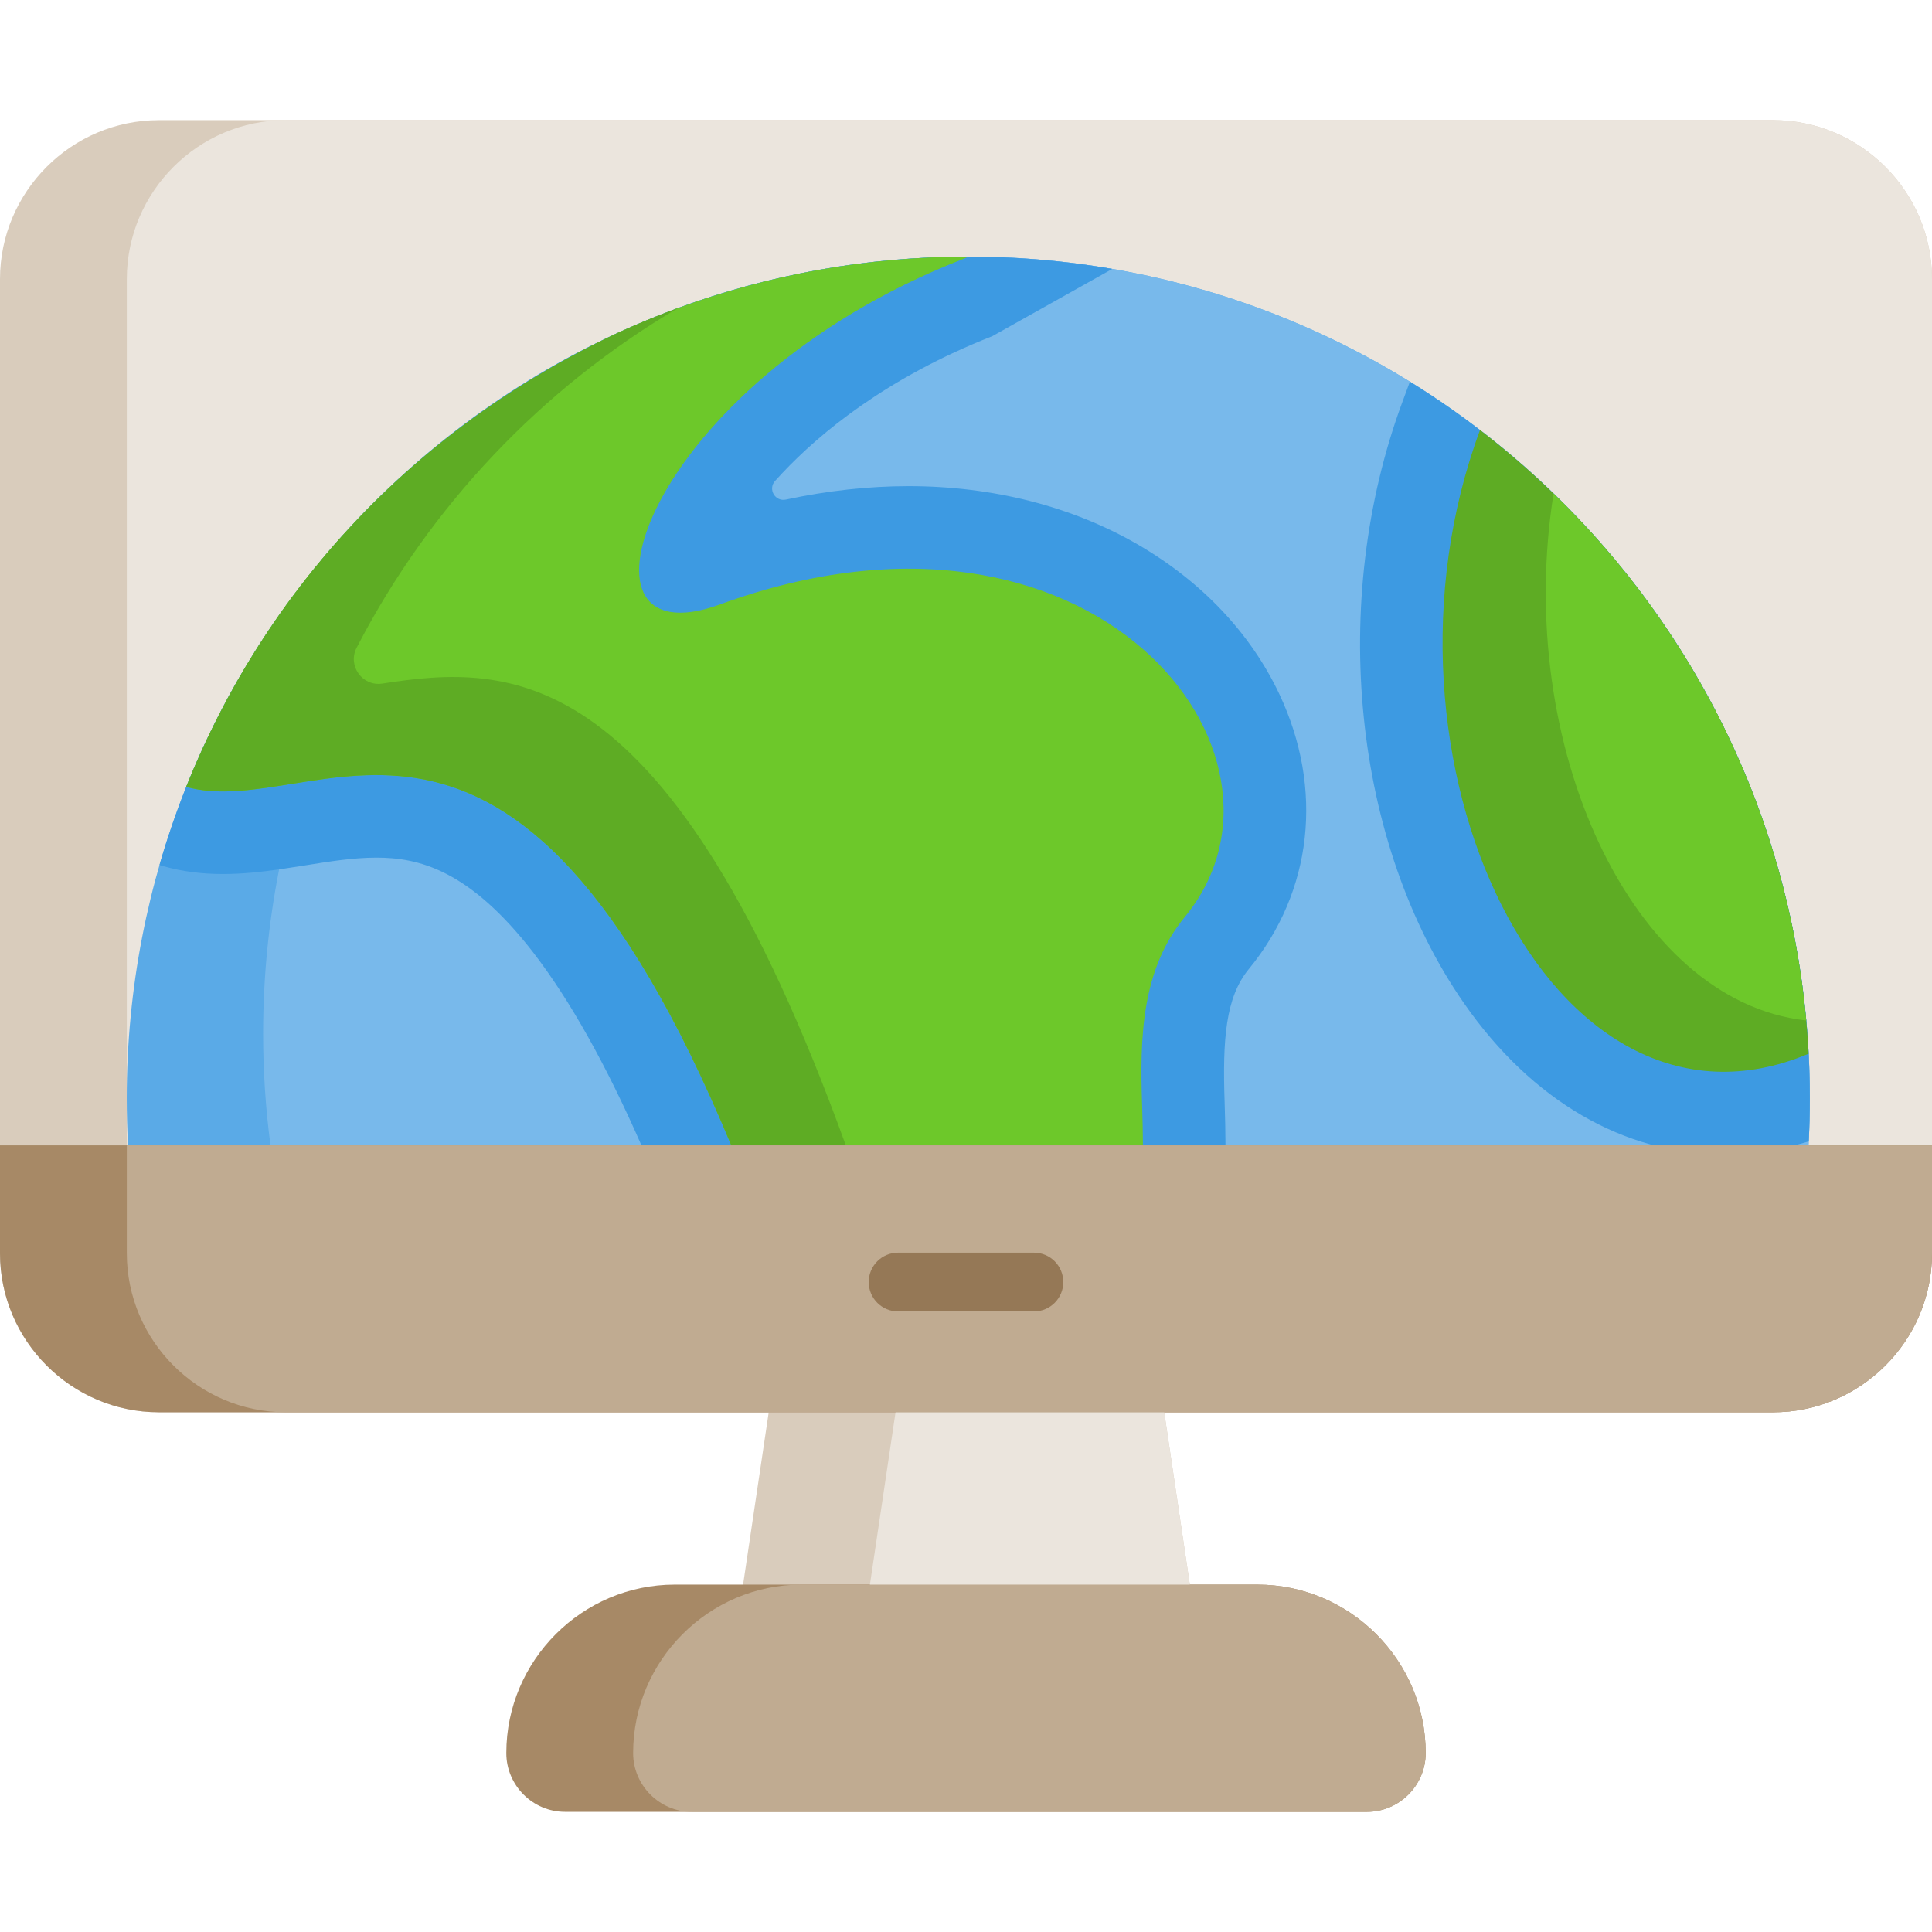 <?xml version="1.0" encoding="iso-8859-1"?>
<!-- Generator: Adobe Illustrator 19.0.0, SVG Export Plug-In . SVG Version: 6.00 Build 0)  -->
<svg version="1.1" id="Capa_1" xmlns="http://www.w3.org/2000/svg" xmlns:xlink="http://www.w3.org/1999/xlink" x="0px" y="0px"
	 viewBox="0 0 512 512" style="enable-background:new 0 0 512 512;" xml:space="preserve">
<path style="fill:#D9CCBC;" d="M512,73.957v258.191c0,23.164-18.949,42.113-42.113,42.113H42.113
	C18.949,374.261,0,355.312,0,332.148V73.957c0-23.164,18.949-42.113,42.113-42.113h427.774C493.051,31.844,512,50.793,512,73.957z"
	/>
<path style="fill:#EBE5DD;" d="M512,73.957v258.191c0,23.164-18.949,42.113-42.113,42.113H75.722
	c-23.164,0-42.113-18.949-42.113-42.113V73.957c0-23.164,18.949-42.113,42.113-42.113h394.165C493.051,31.844,512,50.793,512,73.957
	z"/>
<path style="fill:#5AAAE7;" d="M479.626,291.032c0,4.195-0.114,8.358-0.353,12.491H33.942c-0.239-4.132-0.353-8.296-0.353-12.491
	c0-29.145,5.596-56.992,15.761-82.513c23.361-58.642,70.905-105.033,130.315-126.879c23.974-8.815,49.9-13.633,76.937-13.633h0.135
	C379.857,68.091,479.626,167.912,479.626,291.032z"/>
<path style="fill:#78B9EB;" d="M479.626,291.032c0,4.195-0.114,8.358-0.353,12.491H71.683c-1.287-9.687-1.952-19.572-1.952-29.612
	c0-29.145,5.596-56.992,15.761-82.513c18.398-46.183,51.8-84.766,94.173-109.757c23.974-8.815,49.9-13.633,76.937-13.633h0.135
	C379.857,68.091,479.626,167.912,479.626,291.032z"/>
<g>
	<path style="fill:#3D9AE2;" d="M330.923,256.841c-6.116,7.444-6.967,18.575-6.385,35.302c0.135,3.852,0.208,7.642,0.228,11.38
		H169.988c-9.428-21.503-18.99-38.541-28.605-51.011c-17.163-22.23-30.681-25.23-41.646-25.23c-6.126,0-12.387,1.007-19.021,2.077
		c-2.212,0.353-4.454,0.706-6.728,1.038c-4.838,0.685-9.801,1.225-14.868,1.225c-5.669,0-10.809-0.665-15.678-2.035l-1.184-0.332
		c2.035-7.06,4.402-13.975,7.091-20.735c23.361-58.642,70.905-105.033,130.315-126.879c37.425-13.761,77.448-16.882,115.104-10.372
		c-13.269,7.434-31.803,17.827-31.803,17.827c-28.065,11.006-45.695,25.739-55.538,36.164c-0.706,0.748-1.381,1.485-2.035,2.201
		c-1.942,2.18,0.021,5.534,2.876,4.932c11.047-2.367,21.929-3.561,32.561-3.561c22.323,0,43.369,5.389,60.875,15.564
		c16.82,9.791,29.726,23.445,37.316,39.507C350.868,209.007,347.847,236.283,330.923,256.841z"/>
	<path style="fill:#3D9AE2;" d="M479.623,291.03c0,3.843-0.096,7.657-0.286,11.443c-2.34,0.713-4.68,1.312-7.02,1.808
		c-5.175,1.084-10.368,1.636-15.523,1.636c-26.424,0-50.851-14.22-68.8-40.017c-29.449-42.357-35.993-106.467-16.284-159.544
		l1.931-5.203C437.238,140.437,479.623,210.787,479.623,291.03z"/>
</g>
<path style="fill:#5EAC24;" d="M479.31,279.235v0.009c-68.514,28.85-119.318-78.474-87.091-165.28
	c6.82,5.232,13.326,10.844,19.49,16.826c37.258,36.06,61.97,84.998,66.964,139.635C478.948,273.347,479.157,276.286,479.31,279.235z
	"/>
<g>
	<path style="fill:#6DC82A;" d="M478.672,270.427c-46.247-5.013-77.541-73.07-66.964-139.635
		C448.967,166.852,473.678,215.79,478.672,270.427z"/>
	<path style="fill:#6DC82A;" d="M314.03,242.949c-11.515,13.986-11.992,31.844-11.359,49.962c0.125,3.624,0.197,7.154,0.218,10.611
		H193.796C135.008,162.004,84.091,218.269,49.35,208.519c20.374-50.933,58.921-94.28,114.596-120.41c0.01,0,0.01-0.01,0.01-0.01
		c4.543-2.019,8.105-3.621,15.335-6.323c0.125-0.042,0.249-0.093,0.374-0.135c23.984-8.825,49.9-13.633,76.937-13.633h0.135
		c-0.644,0.28-1.246,0.519-1.775,0.727c-84.662,33.204-107.452,107.234-64.208,91.463
		C289.942,123.982,349.259,200.119,314.03,242.949z"/>
</g>
<path style="fill:#5EAC24;" d="M224.145,303.522h-30.349C135.008,162.004,84.091,218.269,49.35,208.519
	c20.8-51.998,60.079-94.824,114.596-120.41c0.01,0,0.01-0.01,0.01-0.01c5.149-2.288,8.716-3.85,15.336-6.323
	c0.125-0.042,0.249-0.093,0.374-0.135c-36.174,21.337-65.807,52.579-85.15,89.999c-2.471,4.776,1.506,10.331,6.822,9.511
	C135.04,175.927,177.319,174.141,224.145,303.522z"/>
<polygon style="fill:#D9CCBC;" points="318.463,441.106 193.775,441.106 203.722,374.23 308.527,374.23 "/>
<g>
	<path style="fill:#A78966;" d="M377.822,464.581c0,4.288-1.755,8.171-4.579,10.995c-2.824,2.824-6.707,4.579-10.995,4.579H149.752
		c-8.566,0-15.574-7.008-15.574-15.574c0-12.283,5.025-23.434,13.114-31.533c8.099-8.088,19.25-13.114,31.533-13.114h154.352
		C357.731,419.935,377.822,440.026,377.822,464.581z"/>
	<path style="fill:#A78966;" d="M512,303.522v28.626c0,23.164-18.949,42.113-42.113,42.113H42.113
		C18.949,374.261,0,355.312,0,332.148v-28.626H512z"/>
</g>
<polygon style="fill:#EBE5DD;" points="318.463,441.106 227.385,441.106 237.332,374.23 308.527,374.23 "/>
<g>
	<path style="fill:#C0AB91;" d="M377.822,464.581c0,4.288-1.755,8.171-4.579,10.995c-2.824,2.824-6.707,4.579-10.995,4.579H183.361
		c-8.566,0-15.574-7.008-15.574-15.574c0-12.283,5.025-23.434,13.114-31.533c8.088-8.088,19.26-13.114,31.533-13.114h120.742
		C357.731,419.935,377.822,440.026,377.822,464.581z"/>
	<path style="fill:#C0AB91;" d="M512,303.522v28.626c0,23.164-18.949,42.113-42.113,42.113H75.722
		c-23.164,0-42.113-18.949-42.113-42.113v-28.626H512z"/>
</g>
<path style="fill:#957856;" d="M273.997,347.545h-35.994c-4.301,0-7.787-3.487-7.787-7.787c0-4.301,3.487-7.787,7.787-7.787h35.994
	c4.302,0,7.787,3.487,7.787,7.787C281.784,344.058,278.298,347.545,273.997,347.545z"/>
<g>
</g>
<g>
</g>
<g>
</g>
<g>
</g>
<g>
</g>
<g>
</g>
<g>
</g>
<g>
</g>
<g>
</g>
<g>
</g>
<g>
</g>
<g>
</g>
<g>
</g>
<g>
</g>
<g>
</g>
</svg>
